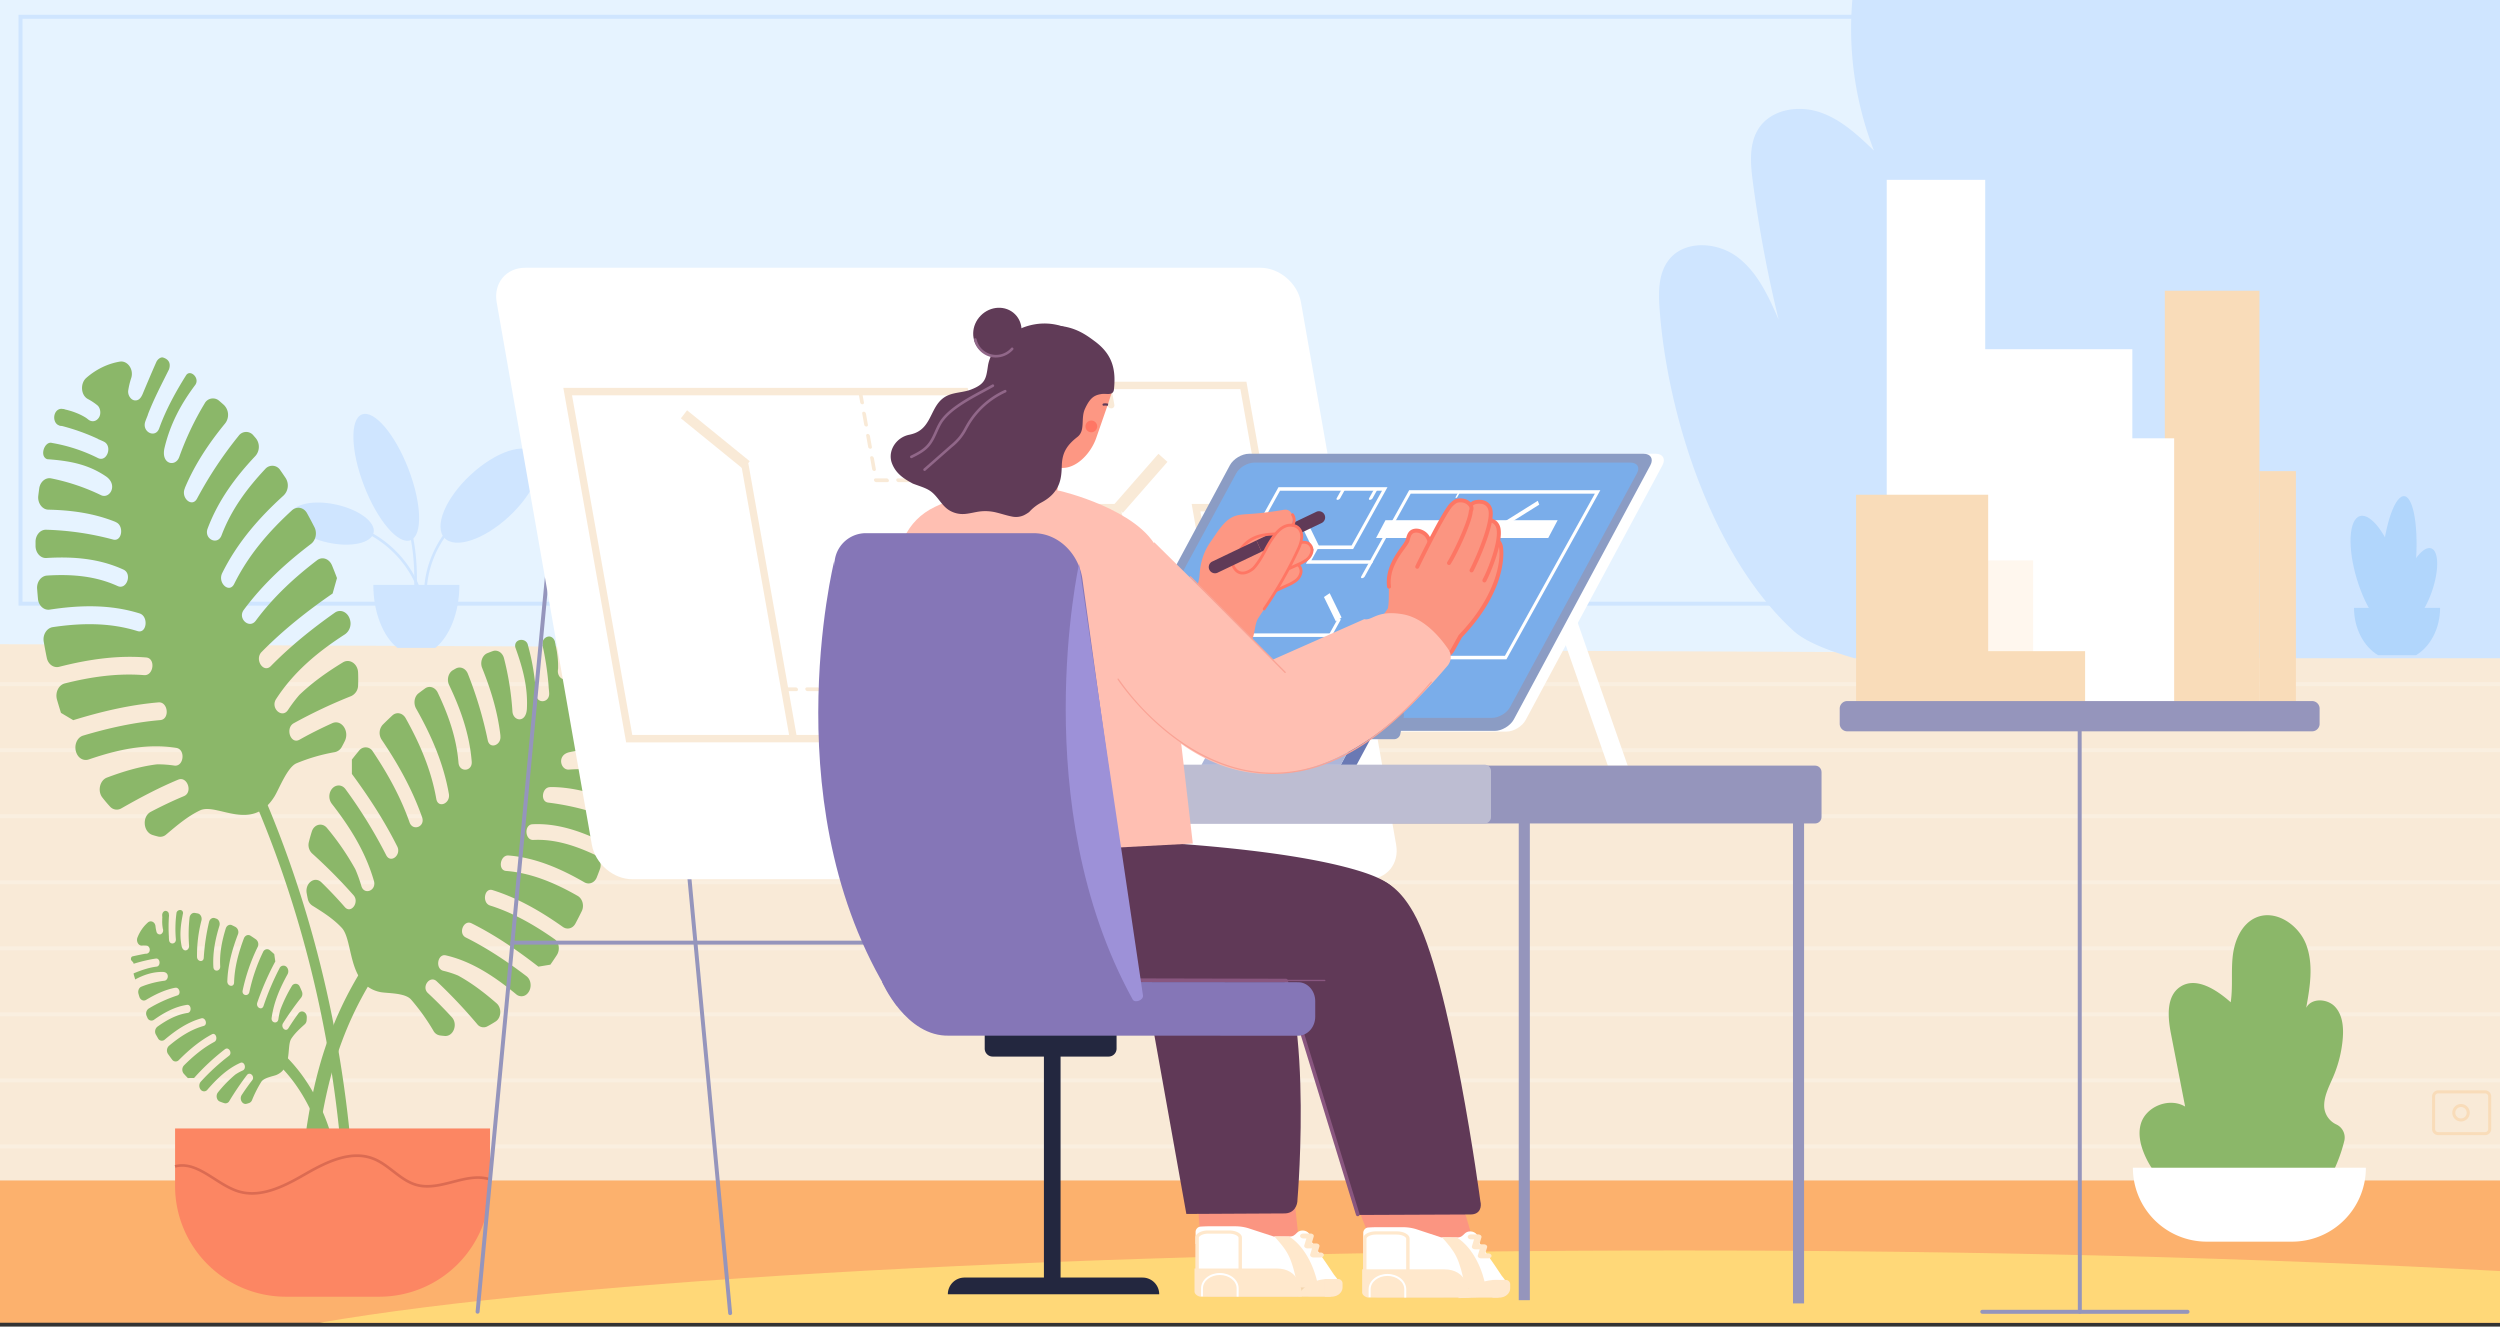 <svg width="620" height="329" fill="none" xmlns="http://www.w3.org/2000/svg"><rect width="100%" height="100%" fill="#333333" stroke="none"/><g clip-path="url(#a)"><path d="M620 0H0v294.815h620V0z" fill="#F9EAD7"/><path d="M0 0v159.76l620 2.644V0H0z" fill="#E6F3FF"/><path d="M615.407 150.201H4.593V3.671h610.814V150.2zm-609.83-.984h608.846V4.658H5.577v144.559z" fill="#CFE5FF"/><path d="M459.381 0a83.33 83.33 0 0 0 5.366 37.358c-4.002-3.848-8.201-7.778-13.476-9.54-5.274-1.762-11.885-.718-15.007 3.874-2.562 3.77-2.169 8.75-1.578 13.27a318.13 318.13 0 0 0 6.419 34.313c-2.512-5.757-5.229-11.777-10.248-15.543-5.019-3.766-13.092-4.242-16.969.695-2.602 3.31-2.625 7.913-2.316 12.112 1.896 26.358 13.013 61.468 33.253 79.937 2.707 2.47 7.982 4.74 15.136 6.771H620V0H459.381z" fill="#CFE5FF"/><g opacity=".47" fill="#fff"><path opacity=".47" d="M620 316.577H0v.984h620v-.984zM620 300.198H0v.984h620v-.984zM620 283.819H0v.984h620v-.984zM620 267.44H0v.984h620v-.984zM620 251.064H0v.984h620v-.984zM620 234.685H0v.984h620v-.984zM620 218.306H0v.984h620v-.984zM620 201.927H0v.984h620v-.984zM620 185.547H0v.984h620v-.984zM620 169.171H0v.985h620v-.985z"/></g><path d="M603.152 279.997v-8.073a1.523 1.523 0 0 1 1.519-1.519h11.639a1.52 1.52 0 0 1 1.515 1.519v8.073a1.52 1.52 0 0 1-1.515 1.519h-11.639a1.52 1.52 0 0 1-1.519-1.519zm13.919-8.073a.762.762 0 0 0-.761-.764h-11.639a.765.765 0 0 0-.765.764v8.073a.769.769 0 0 0 .765.765h11.639a.766.766 0 0 0 .761-.765v-8.073z" fill="#F9DCB9"/><path d="M608.167 275.962a2.17 2.17 0 0 1 1.335-2.003 2.17 2.17 0 0 1 2.954 1.578 2.164 2.164 0 0 1-3.654 1.953 2.164 2.164 0 0 1-.635-1.528zm3.573 0a1.407 1.407 0 0 0-1.684-1.387 1.411 1.411 0 0 0 .273 2.795 1.417 1.417 0 0 0 1.411-1.408z" fill="#F9DCB9"/><path d="M620 292.748H0v35.294h620v-35.294z" fill="#FCB16D"/><path d="M620 328.042v-12.816c-58.634-3.231-128.497-5.108-203.504-5.108-148.052 0-276.087 7.309-337.228 17.924H620z" fill="#FFD878"/><path d="M105.508 148.252a.327.327 0 0 1-.328-.328c-.289-9.484 5.446-19.026 13.942-23.232a.33.33 0 0 1 .436.151.328.328 0 0 1-.147.44c-8.274 4.084-13.857 13.384-13.578 22.635 0 .087-.035.17-.096.232a.331.331 0 0 1-.232.096l.003.006z" fill="#CFE5FF"/><path d="M126.269 128.064c6.224-5.787 9.127-12.783 6.484-15.625-2.643-2.841-9.83-.453-16.054 5.334-6.224 5.788-9.127 12.783-6.484 15.625 2.643 2.842 9.83.454 16.054-5.334zM92.656 132.114c.571-2.601-3.578-5.723-9.267-6.973-5.689-1.249-10.764-.154-11.335 2.447-.572 2.602 3.577 5.723 9.266 6.973s10.764.154 11.336-2.447zM101.817 133.976c3.032-1.172 2.791-9.104-.538-17.718-3.329-8.613-8.485-14.646-11.517-13.474-3.032 1.171-2.79 9.104.538 17.717 3.329 8.614 8.485 14.647 11.517 13.475z" fill="#CFE5FF"/><path d="M102.903 148.751h-.019a.327.327 0 0 1-.305-.348c.439-6.676 0-12.429-1.358-17.59-1.601-6.104-4.537-11.366-8.49-15.217a.329.329 0 0 1 .456-.47c4.038 3.937 7.036 9.3 8.667 15.52 1.374 5.229 1.824 11.052 1.378 17.8a.329.329 0 0 1-.329.305z" fill="#CFE5FF"/><path d="M104.567 148.452a.325.325 0 0 1-.328-.239c-2.431-8.857-10.084-16.074-19.043-18.003a.335.335 0 1 1 .138-.656c9.185 1.968 17.058 9.392 19.538 18.469a.331.331 0 0 1-.115.346.326.326 0 0 1-.115.057.278.278 0 0 1-.075.026z" fill="#CFE5FF"/><path d="M113.929 145.054c0 6.856-2.431 12.793-5.964 15.624h-9.418c-3.533-2.837-5.963-8.768-5.963-15.624h21.345z" fill="#CFE5FF"/><path d="m266.82 186.2-.145-.292c.191-.095 19.109-9.316 33.097-6.797l-.056.328c-13.886-2.506-32.69 6.669-32.896 6.761zM327.16 191.577l-.121-.305c.21-.082 20.817-8.283 23.291-18.814l.328.076c-2.52 10.694-23.272 18.958-23.498 19.043z" fill="#FFEDE5"/><path d="M84.858 288.48c-2.523-32.83-10.497-65.054-23.619-94.207a1.64 1.64 0 0 1 .515-1.994c.6-.384 1.361-.115 1.683.607 13.328 29.579 21.405 62.282 23.947 95.594h-2.526z" fill="#8BB769"/><path d="M68.05 197.56c1.147-1.847 3.194-7.276 5.454-8.253a44.898 44.898 0 0 1 9.514-2.772 2.53 2.53 0 0 0 1.725-1.276c.265-.477.52-.963.764-1.457 1.234-2.506-.84-5.485-3.123-4.445-2.745 1.25-5.461 2.595-8.122 4.097-2.175 1.231-3.585-2.867-1.424-4.087a125.275 125.275 0 0 1 14.247-6.731 2.96 2.96 0 0 0 1.723-2.625 39.87 39.87 0 0 0 0-3.192c-.07-2.204-2.103-3.562-3.763-2.552-3.717 2.264-7.306 4.773-10.57 7.854a3.665 3.665 0 0 0-.328.328 36.127 36.127 0 0 0-2.71 3.608c-1.469 2.264-4.434-.423-2.971-2.68 4.517-6.968 10.599-11.875 17.097-16.074a3.264 3.264 0 0 0 1.266-3.49l-.016-.063c-.476-1.906-2.336-2.828-3.779-1.807-5.577 3.936-10.93 8.227-15.864 13.246-1.834 1.863-4.107-1.64-2.296-3.494 5.452-5.544 11.422-10.231 17.616-14.506l1.082-3.825a105.889 105.889 0 0 0-1.233-3.142c-.676-1.64-2.405-2.277-3.704-1.283-5.577 4.265-10.825 9.077-15.211 15.001-1.585 2.133-4.56-.544-2.972-2.683 4.828-6.505 10.576-11.727 16.68-16.366 1.175-.892 1.575-2.733.85-4.146a114.86 114.86 0 0 0-1.843-3.474c-.827-1.493-2.569-1.778-3.76-.686-5.62 5.154-10.704 10.963-14.302 18.226-1.218 2.46-4.173-.256-2.972-2.68 3.818-7.702 9.254-13.83 15.24-19.263a3.44 3.44 0 0 0 .492-4.32c-.437-.656-.885-1.312-1.345-1.968a2.324 2.324 0 0 0-3.707-.276c-4.441 4.744-8.4 9.992-10.841 16.465-.984 2.598-4.432.905-3.448-1.7 2.68-7.112 7-12.852 11.859-18.006a3.42 3.42 0 0 0 .095-4.379c-.207-.243-.417-.482-.623-.722a2.29 2.29 0 0 0-1.84-.838 2.297 2.297 0 0 0-1.79.94 98.747 98.747 0 0 0-10.319 15.569c-1.24 2.352-4.051-.132-3.06-2.471.008-.049.019-.099.032-.147 2.533-6.033 6.08-11.239 10.009-16.041a3.441 3.441 0 0 0-.344-4.557 51.68 51.68 0 0 0-1.158-1.014 2.324 2.324 0 0 0-3.609.657 73.767 73.767 0 0 0-6.295 13.272c-.919 2.585-4.635 1.847-3.638-2.313 1.437-5.99 4.123-10.914 7.62-15.575 1.191-1.722-1.289-3.963-2.296-2.355-2.51 4.005-5.012 8.529-6.65 13.121-.934 2.625-4.382.929-3.447-1.699.19-.541.41-1.069.62-1.601a.655.655 0 0 1 .03-.154c1.518-3.936 3.405-7.492 5.228-11.17.634-1.939-.613-2.65-1.476-2.916-.597-.18-1.37.44-1.66 1.082-1.138 2.526-3.237 7.545-3.28 7.654-.466 1.207-1.06 2.004-2.106 1.886-.984-.108-1.772-1.355-1.594-2.493.163-1.034.41-2.053.738-3.048.698-2.148-.925-4.402-2.848-4.067a16.07 16.07 0 0 0-4.353 1.407 17.711 17.711 0 0 0-3.936 2.624c-1.562 1.368-1.375 4.32.4 5.249.828.437 1.61.954 2.336 1.545.803.656.984 2.211.354 3.1-.656.958-1.758 1.125-2.625.42l-.328-.259-.095-.072c.089.072-.17-.119-.187-.128l-.308-.187c-.445-.26-.904-.494-1.375-.702a20.154 20.154 0 0 0-1.482-.584l-.38-.125a31.662 31.662 0 0 0-.82-.236c-.44-.125-.887-.21-1.33-.328-.655 1.223-.278 2.706-.836 4.077a52.1 52.1 0 0 1 9.513 3.333c.04.024.078.053.112.086.466.203.935.393 1.394.62 2.227 1.082.79 5.17-1.434 4.084a40.916 40.916 0 0 0-11.406-3.756c-1.823-.558-3.24 3.329-1.187 4.028 5.249.387 9.953 1.148 14.52 4.235 3.132 2.116.983 5.744-1.208 4.678a51.818 51.818 0 0 0-12.348-4.156c-1.374-.283-2.713.836-2.952 2.47-.085.61-.165 1.227-.24 1.85-.21 1.771.965 3.402 2.477 3.438 5.65.124 11.259.859 16.645 3.024.04.022.077.047.112.076 2.096.83 1.578 4.94-.7 4.307a71.726 71.726 0 0 0-16.588-2.428c-1.41-.052-2.605 1.283-2.625 2.953v1.033c0 1.722 1.224 3.117 2.674 3.025 6.512-.397 12.99.069 19.125 2.873 2.247 1.027.81 5.111-1.434 4.084-5.576-2.552-11.527-2.978-17.51-2.604-1.454.092-2.592 1.571-2.464 3.28.065.837.134 1.677.213 2.516.158 1.693 1.493 2.871 2.92 2.651 7.479-1.145 14.981-1.335 22.274.941 2.296.719 1.81 5.111-.515 4.383-6.89-2.149-13.939-2.024-20.995-.984-1.493.22-2.559 1.88-2.257 3.608.232 1.343.484 2.678.758 4.006.328 1.607 1.706 2.581 3.074 2.23 7.089-1.807 14.273-2.899 21.568-2.316 2.398.191 1.88 4.573-.511 4.383-6.643-.531-13.224.436-19.716 2.064-1.528.426-2.381 2.302-1.88 4.034.318 1.094.646 2.181.985 3.261l3.044 1.811c6.948-2.142 13.981-3.802 21.136-4.415 2.388-.207 2.864 4.182.456 4.392-6.489.558-12.853 1.968-19.138 3.845-1.64.485-2.402 2.69-1.604 4.441l.026.056c.57 1.257 1.817 1.814 2.972 1.421 7.118-2.441 14.352-4.039 21.7-2.868 2.381.381 1.876 4.767-.512 4.383a27.148 27.148 0 0 0-4.077-.305c-.14.001-.279.009-.417.026-4.15.542-8.201 1.759-12.17 3.254-1.778.657-2.415 3.33-1.149 4.954.626.805 1.261 1.555 1.906 2.25a2.22 2.22 0 0 0 2.792.437c4.593-2.625 9.274-5.115 14.106-7.122 2.257-.938 3.694 3.142 1.423 4.087-2.785 1.158-5.51 2.47-8.2 3.874-2.241 1.171-1.94 5.013.426 5.764.47.149.94.28 1.407.394a2.244 2.244 0 0 0 1.988-.535c2.654-2.241 5.344-4.537 8.398-5.974 4.163-1.932 12.807 5.61 18.413-3.405z" fill="#8BB769"/><path d="M14.352 105.364c.863.512 1.968.026 2.411-.984.443-1.011.079-2.26-.78-2.772-.86-.512-1.91-.092-2.34.928-.43 1.02-.15 2.32.709 2.828zM78.278 288.48H74.95c2.592-26.04 9.126-40.457 19.312-54.894a1.48 1.48 0 0 1 1.098-.691 1.47 1.47 0 0 1 1.218.445 2.206 2.206 0 0 1 .207 2.745c-9.7 13.749-15.96 27.556-18.508 52.395z" fill="#8BB769"/><path d="M81.213 288.48c-2.128-11.849-7.905-21.978-15.824-27.519a1.639 1.639 0 0 1-.44-2.024 1.136 1.136 0 0 1 .73-.667 1.138 1.138 0 0 1 .977.149c8.653 6.049 14.925 17.146 17.106 30.061h-2.549zM94.296 246.032c1.68.344 6.101.121 7.64 1.847a52.443 52.443 0 0 1 5.577 7.791 2.195 2.195 0 0 0 1.528 1.108c.42.063.843.109 1.27.141 2.152.164 3.32-2.952 1.729-4.668a106.311 106.311 0 0 0-5.922-5.973c-1.673-1.549.499-4.475 2.162-2.936A129.961 129.961 0 0 1 118.361 254a1.97 1.97 0 0 0 2.434.571 26.81 26.81 0 0 0 2.129-1.244c1.443-.931 1.545-3.365.22-4.517-2.969-2.581-6.049-4.947-9.382-6.784a3.678 3.678 0 0 0-.328-.16 24.352 24.352 0 0 0-3.477-1.106c-2.087-.482-1.464-4.31.613-3.831 6.413 1.479 12.072 5.229 17.432 9.641a1.995 1.995 0 0 0 1.45.497 1.984 1.984 0 0 0 1.371-.684l.033-.04c1.083-1.197.965-3.296-.282-4.244-4.803-3.655-9.776-6.968-15.057-9.606-1.968-.984-.518-4.484 1.427-3.513 5.832 2.91 11.301 6.643 16.579 10.747l2.972-.492a81.613 81.613 0 0 0 1.608-2.388c.83-1.28.567-3.143-.604-3.963-5.032-3.527-10.297-6.535-15.966-8.313-2.044-.656-1.433-4.471.614-3.828 6.232 1.952 11.967 5.249 17.455 9.143 1.056.747 2.44.396 3.096-.837a102.032 102.032 0 0 0 1.585-3.09c.656-1.358.174-3.097-1.02-3.779-5.639-3.222-11.508-5.685-17.757-6.187-2.116-.171-1.47-3.999.613-3.832 6.63.535 12.846 3.202 18.817 6.656 1.138.656 2.532.125 3.07-1.236.266-.676.522-1.352.774-2.031.519-1.391-.078-3.005-1.272-3.569-4.905-2.296-9.97-3.937-15.235-3.674-2.119.105-2.345-3.782-.226-3.891 5.787-.292 11.308 1.486 16.648 3.996 1.191.558 2.552-.194 2.952-1.64l.237-.866c.377-1.404-.305-2.92-1.493-3.35a64.014 64.014 0 0 0-14.434-3.513c-2.053-.233-1.506-3.838.44-3.828a.424.424 0 0 1 .111-.03c5.013 0 9.871 1.253 14.615 3.038 1.295.485 2.647-.532 2.896-2.113.079-.495.151-.984.22-1.479.203-1.467-.607-2.887-1.844-3.117a43.639 43.639 0 0 0-11.311-.656c-2.083.158-3.054-3.608.109-4.307 4.553-1.017 9.218-.469 13.695.965.04-1.05.348-2.018.329-3.035-3.655-.771-7.641-1.335-11.354-1.05-2.116.161-2.342-3.726-.223-3.887.436-.036.873-.039 1.312-.052a.459.459 0 0 1 .115-.033c3.218-.128 6.325.233 9.49.492-.102-.961 1.129-1.614.965-2.526-.112-.63-.437-1.109-.985-1.125-2.125-.069-6.288-.089-6.383-.056-.886.299-1.752-.203-2.087-1.227-.308-.951.207-2.188 1.037-2.47a10.988 10.988 0 0 1 2.316-.508c1.706-.194 2.565-2.595 1.588-4.265a18.503 18.503 0 0 0-2.651-3.51 16.347 16.347 0 0 0-3.297-2.624c-1.528-.919-3.418.416-3.346 2.444.035.93-.002 1.863-.111 2.788-.122 1.014-1.086 1.784-1.923 1.551-.902-.252-1.44-1.2-1.312-2.296.017-.134.03-.272.043-.407v-.705c0-.518-.03-1.04-.076-1.558a25.371 25.371 0 0 0-.193-1.614c0-.098-.062-.381-.072-.446a72.816 72.816 0 0 0-.164-.86c-.092-.459-.21-.912-.328-1.368-1.073-.128-1.913.804-3.041.824a71.969 71.969 0 0 1 1.522 10.202.665.665 0 0 1 0 .141c.046.512.105 1.027.134 1.545.155 2.503-3.129 2.772-3.28.266a56.139 56.139 0 0 0-1.985-12.138c-.347-1.925-3.49-1.722-3.146.473 1.808 5.058 3.15 9.746 2.89 15.224-.177 3.759-3.437 3.179-3.588.715a71.418 71.418 0 0 0-2.09-13.167c-.354-1.395-1.624-2.205-2.801-1.775-.44.161-.883.328-1.313.502-1.263.498-1.886 2.24-1.312 3.667 2.136 5.321 3.855 10.852 4.53 16.73a.509.509 0 0 1 0 .135c.273 2.296-2.667 3.418-3.142 1.04a98.615 98.615 0 0 0-4.921-16.445c-.518-1.338-1.88-1.932-3.001-1.312l-.693.397c-1.151.656-1.594 2.365-.964 3.687 2.828 5.924 5.065 12.161 5.609 18.99.201 2.503-3.08 2.766-3.28.269-.499-6.232-2.552-11.937-5.153-17.386-.634-1.312-2.064-1.804-3.16-1.007-.531.39-1.062.784-1.591 1.188-1.066.813-1.312 2.525-.616 3.772 3.703 6.535 6.784 13.466 8.135 21.172.423 2.424-2.69 3.7-3.119 1.243-1.273-7.266-4.137-13.814-7.598-20.01-.735-1.313-2.257-1.641-3.3-.683-.8.744-1.59 1.504-2.368 2.28a3.057 3.057 0 0 0-.276 3.75c3.989 5.904 7.545 12.19 10.025 19.233.817 2.316-2.296 3.556-3.12 1.246-2.257-6.413-5.491-12.177-9.126-17.602a2.042 2.042 0 0 0-1.653-.989 2.045 2.045 0 0 0-1.742.821 71.16 71.16 0 0 0-1.778 2.211v3.553c4.153 5.636 8.02 11.547 11.252 17.993 1.076 2.149-1.66 4.32-2.746 2.152a119.037 119.037 0 0 0-10.087-16.359c-.962-1.332-2.736-1.185-3.59.249l-.025.046a3.04 3.04 0 0 0 .226 3.333c4.422 5.688 8.332 11.809 10.442 19.141.685 2.375-2.434 3.608-3.12 1.243a36.225 36.225 0 0 0-1.4-3.936 3.903 3.903 0 0 0-.181-.377 64.896 64.896 0 0 0-6.952-10.084c-1.144-1.398-3.165-.948-3.749.872a39.004 39.004 0 0 0-.748 2.667 2.905 2.905 0 0 0 .81 2.779 128.624 128.624 0 0 1 10.288 10.379c1.515 1.739-.64 4.688-2.162 2.936a106.249 106.249 0 0 0-5.803-6.135c-1.66-1.64-4.097.165-3.668 2.667.086.493.184.985.292 1.47a2.6 2.6 0 0 0 1.135 1.64c2.546 1.588 5.118 3.186 7.276 5.492 2.946 3.198 1.332 14.25 9.54 15.933z" fill="#8BB769"/><path d="M134.54 159.629c0 1.003.761 1.86 1.611 1.86.849 0 1.535-.817 1.535-1.821s-.686-1.817-1.535-1.817a1.712 1.712 0 0 0-1.611 1.778zM68.56 266.58c-.832.345-3.096.676-3.755 1.71a28.78 28.78 0 0 0-2.297 4.527 1.247 1.247 0 0 1-.698.718c-.21.072-.423.141-.637.2-1.082.299-1.902-1.165-1.213-2.201a59.905 59.905 0 0 1 2.585-3.638c.738-.955-.578-2.228-1.313-1.276a73.444 73.444 0 0 0-4.366 6.439 1.058 1.058 0 0 1-1.197.535 13.243 13.243 0 0 1-1.171-.417c-.804-.328-1.03-1.558-.437-2.276a30.728 30.728 0 0 1 4.288-4.399c.053-.041.107-.08.164-.115a13.07 13.07 0 0 1 1.69-.915c1.026-.453.436-2.339-.588-1.887-3.159 1.398-5.77 3.878-8.181 6.663a1.027 1.027 0 0 1-1.447.187h-.023a1.558 1.558 0 0 1-.16-2.188 53.32 53.32 0 0 1 6.974-6.403c.928-.696-.06-2.336-.984-1.641a56.058 56.058 0 0 0-7.667 7.142l-1.545.01a36.202 36.202 0 0 1-.984-1.053 1.563 1.563 0 0 1 .023-2.077c2.296-2.296 4.77-4.363 7.529-5.836.984-.531.406-2.421-.588-1.889-3.03 1.62-5.714 3.884-8.227 6.41a1.057 1.057 0 0 1-1.64-.115 55.405 55.405 0 0 1-1.027-1.411 1.567 1.567 0 0 1 .246-2.027c2.624-2.208 5.449-4.051 8.595-4.921 1.063-.298.462-2.181-.587-1.886-3.34.935-6.292 2.92-9.09 5.291a1.066 1.066 0 0 1-.9.235 1.049 1.049 0 0 1-.74-.563 84.37 84.37 0 0 1-.542-.954 1.55 1.55 0 0 1 .394-1.946c2.329-1.669 4.79-3.008 7.489-3.405 1.086-.157.922-2.158-.164-2.001-2.953.437-5.65 1.896-8.201 3.71a1.071 1.071 0 0 1-1.617-.534c-.063-.141-.122-.279-.184-.417a1.502 1.502 0 0 1 .521-1.853 34.603 34.603 0 0 1 7.09-3.241c1.026-.328.488-2.106-.503-1.906a.26.26 0 0 0-.055 0c-2.552.502-4.92 1.64-7.217 3.018-.627.377-1.388 0-1.64-.784a30.69 30.69 0 0 1-.217-.732c-.21-.725.102-1.529.715-1.771a22.986 22.986 0 0 1 5.708-1.473c1.07-.131 1.312-2.142-.364-2.182-2.388-.059-4.724.689-6.889 1.87-.095-.531-.328-.984-.387-1.512 1.804-.758 3.792-1.447 5.701-1.676 1.09-.132.925-2.133-.164-2.001-.226.026-.449.068-.672.105a.29.29 0 0 0-.06 0 41.29 41.29 0 0 0-4.802 1.19c0-.498-.689-.705-.656-1.187 0-.328.145-.607.42-.656 1.076-.25 3.192-.676 3.245-.656a.892.892 0 0 0 .89-.489.89.89 0 0 0 .094-.345c.091-.515-.26-1.092-.702-1.154a5.827 5.827 0 0 0-1.218-.027c-.879.076-1.489-1.059-1.111-2.007.287-.723.654-1.412 1.095-2.054a9.314 9.314 0 0 1 1.49-1.669c.711-.624 1.77-.132 1.88.905.047.476.132.948.255 1.411a.826.826 0 0 0 .744.642.812.812 0 0 0 .345-.049 1.087 1.087 0 0 0 .505-1.292c-.02-.066-.036-.135-.052-.204a.58.58 0 0 1 0-.059c0 .059-.02-.101-.02-.111 0-.062-.02-.122-.026-.184a8.168 8.168 0 0 1-.076-.8 7.198 7.198 0 0 1 0-.84v-.236c0-.151 0-.302.023-.453 0-.243.04-.485.063-.728.534-.174 1.03.216 1.607.111a37.777 37.777 0 0 0-.046 5.347v.069c0 .266.02.535.043.801.102 1.289 1.791 1.095 1.69-.194a29.568 29.568 0 0 1 .14-6.374c.04-1.013 1.64-1.227 1.64-.075-.557 2.755-.905 5.278-.38 8.04.36 1.893 1.968 1.273 1.876 0a37.39 37.39 0 0 1 .118-6.908c.082-.748.657-1.286 1.313-1.188.236.036.472.079.712.125.679.124 1.121.948.931 1.732a34.407 34.407 0 0 0-1.105 8.972.235.235 0 0 0 0 .069c.023 1.187 1.6 1.469 1.673.213a52.656 52.656 0 0 1 1.312-8.857c.167-.735.817-1.171 1.433-.961l.38.131c.634.22.985 1.043.755 1.778-1.013 3.3-1.705 6.698-1.492 10.231.079 1.293 1.768 1.096 1.69-.196-.194-3.212.442-6.332 1.377-9.363.226-.738.919-1.125 1.535-.83.299.145.597.292.892.443a1.503 1.503 0 0 1 .584 1.857c-1.413 3.7-2.483 7.545-2.624 11.596-.043 1.276 1.64 1.611 1.676.328.125-3.825 1.113-7.446 2.431-10.94.279-.741 1.03-1.069 1.64-.679.46.299.919.607 1.368.922a1.539 1.539 0 0 1 .41 1.879 46.35 46.35 0 0 0-3.723 10.8c-.25 1.259 1.43 1.574 1.676.328a43.104 43.104 0 0 1 3.386-9.878 1.073 1.073 0 0 1 1.716-.426c.357.308.715.623 1.062.945l.26 1.81a68.456 68.456 0 0 0-4.472 10.222c-.393 1.201 1.155 2.031 1.552.82a65.757 65.757 0 0 1 3.96-9.342 1.074 1.074 0 0 1 1.843-.233l.016.019a1.575 1.575 0 0 1 .125 1.719c-1.843 3.34-3.392 6.853-3.936 10.793-.178 1.276 1.495 1.601 1.676.328.104-.72.248-1.434.43-2.139.02-.072.039-.141.065-.21a36.11 36.11 0 0 1 2.815-5.832 1.087 1.087 0 0 1 1.005-.6 1.083 1.083 0 0 1 .963.665c.21.43.4.856.57 1.283a1.547 1.547 0 0 1-.212 1.496 71.949 71.949 0 0 0-4.475 6.318c-.656 1.036.656 2.319 1.312 1.276a60.12 60.12 0 0 1 2.513-3.707c.728-.984 2.096-.328 2.057.984 0 .263-.023.522-.043.778a1.43 1.43 0 0 1-.459.951c-1.181 1.063-2.378 2.136-3.31 3.526-1.28 1.883.335 7.345-3.71 9.031z" fill="#8BB769"/><path d="M41.875 226.654a.984.984 0 0 1-.69 1.109.815.815 0 0 1-.912-.771.933.933 0 0 1 .657-1.082.834.834 0 0 1 .632.169.834.834 0 0 1 .313.575zM153.025 178.098c0 1.007.765 1.86 1.614 1.86.85 0 1.535-.814 1.535-1.818s-.689-1.82-1.535-1.82a1.717 1.717 0 0 0-1.614 1.778zM153.829 185.967c0 .843.587 1.562 1.243 1.562.656 0 1.188-.683 1.188-1.529 0-.846-.532-1.525-1.188-1.525-.656 0-1.243.649-1.243 1.492z" fill="#8BB769"/><path d="M43.42 279.853h78.11v14.26a27.47 27.47 0 0 1-27.47 27.47H70.887a27.469 27.469 0 0 1-27.47-27.47v-14.26h.003z" fill="#FC8663"/><path d="M62.522 296.291a11.813 11.813 0 0 1-3.28-.449c-2.202-.633-4.265-1.942-6.234-3.209-3.175-2.024-6.173-3.936-9.513-3.047l-.167-.636c3.625-.965 6.889 1.118 10.038 3.132 1.945 1.24 3.953 2.523 6.062 3.13 5.728 1.64 11.865-1.883 16.35-4.462 5.576-3.195 11.481-5.855 16.963-3.693 1.847.725 3.444 1.968 4.99 3.155 1.84 1.421 3.575 2.763 5.701 3.337 2.821.767 5.836 0 8.749-.752 3.113-.797 6.331-1.623 9.405-.629l-.204.626c-2.89-.938-5.878-.17-9.041.656-2.995.768-6.091 1.562-9.083.748-2.247-.61-4.117-2.053-5.928-3.451-1.509-1.168-3.07-2.372-4.829-3.064-5.248-2.06-10.976.538-16.402 3.655-3.743 2.142-8.637 4.953-13.577 4.953z" fill="#DB6B52"/><path d="M118.446 325.792h-.049a.493.493 0 0 1-.443-.538l19.591-207.651a.495.495 0 0 1 .984.092l-19.594 207.651a.497.497 0 0 1-.489.446zM339.668 295.166a.49.49 0 0 1-.485-.42l-12.404-86.334a.507.507 0 0 1 .095-.369.493.493 0 0 1 .521-.183.489.489 0 0 1 .304.228.514.514 0 0 1 .065.183l12.4 86.334a.494.494 0 0 1-.417.558l-.079.003zM181.079 326.149a.49.49 0 0 1-.488-.446l-10.763-114.837a.498.498 0 0 1 .111-.362.5.5 0 0 1 .527-.157.515.515 0 0 1 .291.242c.03.057.049.12.055.185l10.75 114.838a.487.487 0 0 1-.443.534l-.04.003z" fill="#9595BC"/><path d="M146.776 209.481 123.177 74.984c-.83-4.737 2.329-8.578 7.056-8.578h182.342c4.73 0 9.238 3.84 10.068 8.578l23.599 134.497c.833 4.737-2.326 8.578-7.056 8.578H156.844c-4.728 0-9.225-3.847-10.068-8.578z" fill="#fff"/><path d="M314.816 126.834h-17.121l1.03 5.82h27.228l7.056 39.814h-79.511l2.063 11.639H155.279l-15.572-87.915h100.279l6.459 36.445h30.879l-1.03-5.819h-18.65l-5.698-32.148h57.171l5.699 32.164zm-55.663-1.85h18.65l1.689 9.513h-34.556l-6.449-36.449h-96.622l14.939 84.222h96.595l-2.06-11.639h79.492l-6.397-36.134h-27.228l-1.673-9.513h17.124L307.612 96.5h-53.507l5.048 28.484z" fill="#F9EAD7"/><path d="M184.563 114.28a.74.74 0 0 0-.604.273.748.748 0 0 0-.15.646l12.006 67.76a1.148 1.148 0 0 0 1.079.918.742.742 0 0 0 .755-.918l-12.007-67.76a1.135 1.135 0 0 0-1.079-.919zM250.913 162.975a.742.742 0 0 0-.755.918l1.313 7.352c.05.252.184.48.379.647.196.166.443.262.7.271a.742.742 0 0 0 .754-.918l-1.312-7.352a1.143 1.143 0 0 0-1.079-.918zM245.559 132.769a.739.739 0 0 0-.602.274.744.744 0 0 0-.152.644l1.312 7.352a1.146 1.146 0 0 0 1.083.918.742.742 0 0 0 .604-.273.74.74 0 0 0 .15-.645l-1.312-7.352a1.145 1.145 0 0 0-1.083-.918zM274.539 95.31a.743.743 0 0 0-.752.918l.732 4.13a1.143 1.143 0 0 0 1.079.918.734.734 0 0 0 .333-.067.74.74 0 0 0 .421-.511.765.765 0 0 0 .001-.34l-.732-4.13a1.144 1.144 0 0 0-1.082-.919zM257.572 95.31a.746.746 0 0 0-.754.918l.731 4.13a1.144 1.144 0 0 0 1.08.919.753.753 0 0 0 .604-.273.75.75 0 0 0 .15-.646l-.731-4.13a1.146 1.146 0 0 0-1.08-.918z" fill="#F9EAD7"/><path d="m170.395 101.749-1.535 1.998 15.536 12.633 1.538-1.998-15.539-12.633zM261.164 149.755l-11.061 12.633 2.247 2.001 11.061-12.633-2.247-2.001zM287.286 112.545l-11.061 12.633 2.244 1.997 11.061-12.633-2.244-1.997zM308.333 169.408a.372.372 0 0 0-.377.459l.243 1.378a.574.574 0 0 0 .541.459.367.367 0 0 0 .302-.136.374.374 0 0 0 .075-.323l-.242-1.378a.58.58 0 0 0-.542-.459zM304.062 142.718l.483 2.716a.375.375 0 0 1-.378.459.575.575 0 0 1-.541-.459l-.479-2.716a.375.375 0 0 1 .377-.459.573.573 0 0 1 .538.459zm.965 5.429.479 2.716a.38.38 0 0 1-.075.323.38.38 0 0 1-.302.137.566.566 0 0 1-.349-.137.562.562 0 0 1-.189-.323l-.496-2.716a.375.375 0 0 1 .377-.459.573.573 0 0 1 .555.459zm.961 5.429.479 2.716a.38.38 0 0 1-.075.323.38.38 0 0 1-.302.137.568.568 0 0 1-.538-.46l-.473-2.716a.375.375 0 0 1 .378-.459.574.574 0 0 1 .531.459zm.961 5.433.482 2.713a.371.371 0 0 1-.076.321.392.392 0 0 1-.135.104.395.395 0 0 1-.166.034.583.583 0 0 1-.541-.459l-.482-2.713a.375.375 0 0 1 .211-.425.381.381 0 0 1 .166-.035.583.583 0 0 1 .541.46zm.961 5.425.483 2.717a.375.375 0 0 1-.378.459.576.576 0 0 1-.541-.459l-.479-2.717a.375.375 0 0 1 .377-.459.573.573 0 0 1 .538.459zM302.799 138.168a.372.372 0 0 0-.377.459l.243 1.378a.577.577 0 0 0 .541.459.39.39 0 0 0 .301-.137.374.374 0 0 0 .077-.322l-.247-1.378a.568.568 0 0 0-.538-.459zM213.765 97.051l.489 2.756a.377.377 0 0 1-.21.426.37.37 0 0 1-.167.033.575.575 0 0 1-.541-.46l-.486-2.755a.376.376 0 0 1 .21-.426.376.376 0 0 1 .167-.033.569.569 0 0 1 .538.46zm.985 5.515.488 2.755a.362.362 0 0 1-.075.323.363.363 0 0 1-.302.136.575.575 0 0 1-.541-.459l-.489-2.755a.38.38 0 0 1 .21-.429.387.387 0 0 1 .167-.034.577.577 0 0 1 .535.463h.007zm.984 5.511.489 2.755a.375.375 0 0 1-.077.322.378.378 0 0 1-.301.138.583.583 0 0 1-.541-.46l-.489-2.755a.375.375 0 0 1 .377-.459.574.574 0 0 1 .529.459h.013zm.984 5.514.489 2.756a.375.375 0 0 1-.378.459.57.57 0 0 1-.538-.459l-.488-2.756a.362.362 0 0 1 .075-.323.367.367 0 0 1 .302-.136.565.565 0 0 1 .515.459h.023zm25.745 5.511a.375.375 0 0 1-.077.322.385.385 0 0 1-.301.138h-2.752a.583.583 0 0 1-.541-.46.375.375 0 0 1 .377-.459h2.752a.579.579 0 0 1 .519.459h.023zm-5.505 0a.38.38 0 0 1-.075.323.372.372 0 0 1-.302.137h-2.752a.583.583 0 0 1-.542-.46.374.374 0 0 1 .378-.459h2.752a.579.579 0 0 1 .518.459h.023zm-5.504 0a.38.38 0 0 1-.076.323.38.38 0 0 1-.302.137h-2.759a.58.58 0 0 1-.538-.46.375.375 0 0 1 .378-.459h2.752a.578.578 0 0 1 .339.141.578.578 0 0 1 .183.318h.023zm-5.502 0a.375.375 0 0 1-.211.425.381.381 0 0 1-.166.035h-2.752a.583.583 0 0 1-.542-.46.374.374 0 0 1 .378-.459h2.752a.58.58 0 0 1 .518.459h.023zm-5.504 0a.38.38 0 0 1-.075.323.375.375 0 0 1-.303.137h-2.775a.565.565 0 0 1-.348-.137.568.568 0 0 1-.19-.323.375.375 0 0 1 .377-.459h2.749a.574.574 0 0 1 .542.459h.023zM252.616 170.936a.38.38 0 0 1-.076.323.38.38 0 0 1-.302.137h-2.444a.578.578 0 0 1-.541-.46.376.376 0 0 1 .211-.425.38.38 0 0 1 .166-.034h2.448a.57.57 0 0 1 .538.459zm-5.197 0a.38.38 0 0 1 .001.171.376.376 0 0 1-.378.289h-2.752a.568.568 0 0 1-.538-.46.375.375 0 0 1 .377-.459h2.752a.573.573 0 0 1 .538.459zm-5.501 0a.38.38 0 0 1-.075.323.38.38 0 0 1-.302.137h-2.752a.58.58 0 0 1-.351-.136.581.581 0 0 1-.191-.324.375.375 0 0 1 .378-.459h2.752a.574.574 0 0 1 .541.459zm-5.504 0a.38.38 0 0 1-.076.323.38.38 0 0 1-.302.137h-2.752a.576.576 0 0 1-.541-.46.371.371 0 0 1 .076-.321.38.38 0 0 1 .301-.138h2.742a.58.58 0 0 1 .552.459zm-5.505 0a.38.38 0 0 1-.075.323.38.38 0 0 1-.302.137h-2.753a.565.565 0 0 1-.348-.137.568.568 0 0 1-.19-.323.375.375 0 0 1 .378-.459h2.752a.575.575 0 0 1 .538.459zm-5.501 0a.38.38 0 0 1-.075.323.375.375 0 0 1-.303.137h-2.752a.578.578 0 0 1-.541-.46.371.371 0 0 1 .077-.321.368.368 0 0 1 .3-.138h2.752a.574.574 0 0 1 .542.459zm-5.505 0a.38.38 0 0 1-.075.323.372.372 0 0 1-.302.137h-2.752a.568.568 0 0 1-.538-.46.362.362 0 0 1 .075-.323.372.372 0 0 1 .302-.136h2.749a.576.576 0 0 1 .541.459zm-5.504 0a.38.38 0 0 1-.074.325.364.364 0 0 1-.136.103.387.387 0 0 1-.168.032h-2.762a.578.578 0 0 1-.541-.46.375.375 0 0 1 .377-.459h2.752a.573.573 0 0 1 .552.459zm-5.502 0a.364.364 0 0 1-.075.323.372.372 0 0 1-.302.137h-2.752a.576.576 0 0 1-.541-.46.374.374 0 0 1 .377-.459h2.752a.573.573 0 0 1 .541.459zm-5.504 0a.38.38 0 0 1-.075.323.38.38 0 0 1-.302.137h-2.753a.57.57 0 0 1-.538-.46.375.375 0 0 1 .378-.459h2.752a.572.572 0 0 1 .531.459h.007zm-5.501 0a.38.38 0 0 1-.076.323.38.38 0 0 1-.302.137h-2.752a.576.576 0 0 1-.541-.46.371.371 0 0 1 .076-.321.38.38 0 0 1 .301-.138h2.752a.58.58 0 0 1 .542.459z" fill="#F9EAD7"/><path d="M329.794 234.268h-202.73a.492.492 0 1 1 0-.984h202.73a.492.492 0 1 1 0 .984z" fill="#9595BC"/><path d="M467.907 146.91h24.426V44.6h-24.426v102.31z" fill="#fff"/><path d="M560.346 72.1h-23.475V175.29h23.475V72.1z" fill="#F9DCB9"/><path d="M569.383 116.842h-9.06v58.241h9.06v-58.241z" fill="#F9DCB9"/><path d="M528.817 86.606h-51.63v88.966h51.63V86.606z" fill="#fff"/><path d="M504.211 138.982h-41.432v37.239h41.432v-37.239z" fill="#FFF7EE"/><path d="M533.725 149.328a.083.083 0 0 1-.026.036.08.08 0 0 1-.04.017c.023-.05.04-.053.066-.053z" fill="#fff"/><path d="M517.103 161.489h-36.629v13.266h36.629v-13.266z" fill="#F9DCB9"/><path d="M493.067 122.694h-32.758v53.13h32.758v-53.13z" fill="#F9DCB9"/><path d="M539.19 108.7h-19.256v66.744h19.256V108.7z" fill="#fff"/><path d="M573.461 173.863H458.052a1.872 1.872 0 0 0-1.804 1.925v3.655a1.873 1.873 0 0 0 1.804 1.925h115.409a1.87 1.87 0 0 0 1.804-1.925v-3.642a1.875 1.875 0 0 0-1.804-1.938z" fill="#9595BC"/><path d="M515.797 325.815a.495.495 0 0 1-.492-.492l-.039-147.695a.495.495 0 0 1 .492-.492.494.494 0 0 1 .492.492l.043 147.695a.49.49 0 0 1-.496.492z" fill="#9595BC"/><path d="M542.556 325.815h-50.998a.497.497 0 0 1-.313-.822.5.5 0 0 1 .313-.162h50.998a.495.495 0 0 1 0 .984z" fill="#9595BC"/><path d="M403.672 189.904h-4.917l-18.705-53.52h4.917l18.705 53.52z" fill="#fff"/><path d="M270.838 99.351a2.929 2.929 0 0 1-.203 1.03 7.722 7.722 0 0 0-.187-1.404c.138.116.268.241.39.374z" fill="#000543"/><path d="M271.078 96.412c-.627-.633-3.281-2.933-6.495-3.658a14.366 14.366 0 0 0-6.683.302 1.97 1.97 0 0 0-.751.613c-1.929 1.562-3.995 9.366-4.136 11.482l-2.989-.889-4.504 21.651 16.15 1.725 1.046-11.652c3.969.61 7.873-3.484 9.218-7.574l2.952-8.5.85-2.644c.016-.443-4.602-.41-4.658-.856z" fill="#FD9783"/><path d="m251.133 108.48 5.216 1.706a4.82 4.82 0 0 0 5.993-2.762l.033-.092c.541-1.597-.109-3.713 1.312-4.756 1.063-.781 2.181.744 3.067-.296.984-1.135 2.683-5.12 6.006-4.92a1.31 1.31 0 0 0 1.408-1.335c0-.657-.136-1.306-.4-1.906-.693-1.352-4.76-2.726-6.233-3.409-4.403-2.014-9.615-2.326-13.939-.833-1.568.541-2.053 0-3.024 1.21-.971 1.211-1.476 4.265-1.545 5.67-.161 3.21.397 7.757.518 9.637v.026a2.322 2.322 0 0 0 1.588 2.06z" fill="#603B57"/><path d="M267.509 105.63c-.466 2.877-2.165 4.618-3.799 3.89-1.634-.728-2.582-3.651-2.119-6.528.462-2.877 2.155-4.635 3.795-3.907 1.64.729 2.585 3.651 2.123 6.545z" fill="#FD9783"/><path d="M264.56 104.938a.33.33 0 0 1-.256-.32.33.33 0 0 1 .256-.32.458.458 0 0 0 .275-.581.336.336 0 0 1 .169-.441.334.334 0 0 1 .441.169 1.125 1.125 0 0 1-.02.904 1.126 1.126 0 0 1-.685.592.324.324 0 0 1-.18-.003zM263.858 109.061a1.899 1.899 0 0 1-.88-.213c-.787-.41-1.345-1.401-1.574-2.792a.164.164 0 0 1 .257-.158c.035.025.06.063.068.106.21 1.286.708 2.191 1.4 2.552.506.262 1.109.229 1.798-.099a.162.162 0 0 1 .224.201.164.164 0 0 1-.083.095 2.803 2.803 0 0 1-1.21.308z" fill="#FF7664"/><path d="M273.63 100.076a.28.28 0 0 0-.21.26.285.285 0 0 0 .19.275.35.35 0 0 0 .151 0c.31-.056.629-.034.929.062l.17-.532a2.474 2.474 0 0 0-1.23-.065z" fill="#603B57"/><path d="M262.762 116.186h-.026a1.02 1.02 0 0 1-.428-.202 1.018 1.018 0 0 1-.288-.375 2.08 2.08 0 0 1-.183-.837.15.15 0 0 1 .008-.063.165.165 0 0 1 .146-.111.17.17 0 0 1 .118.042.173.173 0 0 1 .056.112c.002.245.052.487.147.712a.7.7 0 0 0 .476.397.169.169 0 0 1 .135.191.16.16 0 0 1-.161.134z" fill="#FF7664"/><path d="M276.261 96.56c.502-4.77-.259-8.582-4.727-11.899-2.539-1.886-6.387-4.806-13.365-3.635-5.199.876-7.072.985-9.769 5.627-3.313 8.394-1.374 12.413.168 18.37.59 2.28 1.489 4.638 3.519 5.701.544.28 1.103.527 1.677.738 2.828 1.053 7.259-.538 8.201-3.405.033-.101-1.273-.216-1.24-.308-.223-.469-1.509-.486-1.64-.984-.46-1.542 1.453 0 1.397-1.601-.039-1.234-.656-2.392-.718-3.625-.125-2.47 2.145-4.593 4.592-4.97a13.276 13.276 0 0 1 3.382.072c5.393.568 8.29 2.142 8.523-.082z" fill="#603B57"/><path d="M272.029 106.207a1.456 1.456 0 0 1-1.272.994 1.456 1.456 0 0 1-1.405-.794 1.457 1.457 0 0 1 .906-2.055 1.45 1.45 0 0 1 1.84 1.291c.015.191-.009.383-.069.564z" fill="#FF7664"/><path d="M275.661 181.437h97.947c1.774 0 3.9-1.279 4.75-2.861l33.932-63.187c.847-1.581.095-2.861-1.679-2.861h-97.95c-1.775 0-3.901 1.28-4.747 2.861l-33.933 63.187c-.846 1.582-.095 2.861 1.68 2.861z" fill="#fff"/><path d="m352.626 159.563-16.189 30.134H332.5l14.329-26.66c1.034-1.913 3.628-3.474 5.797-3.474z" fill="#6A79B4"/><path d="m332.514 189.697 16.54-30.787h-34.553l-16.54 30.787h34.553z" fill="#ADB6D9"/><path d="M272.83 181.263h97.858c1.775 0 3.897-1.276 4.743-2.851l33.861-63.03c.846-1.571.095-2.85-1.68-2.85h-97.858c-1.775 0-3.897 1.279-4.743 2.85l-33.861 63.03c-.843 1.575-.092 2.851 1.68 2.851z" fill="#8B9CC4"/><path d="M276.717 178.035h93.266c1.689 0 3.697-1.178 4.484-2.624l31.515-58.064c.787-1.45.056-2.624-1.64-2.624h-93.256c-1.693 0-3.7 1.178-4.488 2.624l-31.515 58.064c-.787 1.446-.056 2.624 1.634 2.624z" fill="#7AADEA"/><path d="M317.066 120.821h27.031l-8.529 15.349h-8.805l-1.542 2.779h14.601l9.651-17.386h47.412l-23.291 41.956h-47.402l3.084-5.553h-37.584l10.546-19.007h12.866l1.542-2.779h-8.096l8.516-15.359zm25.679.876h-25.298l-7.545 13.598h8.092l-2.512 4.533h-12.863l-9.572 17.249h37.584l-3.084 5.557h45.677l22.306-40.205h-45.676l-9.651 17.386h-16.337l2.516-4.534h8.818l7.545-13.584z" fill="#fff"/><path d="M372.407 130.177c.239 0 .328.197.19.44l-17.95 32.345a.883.883 0 0 1-.676.439c-.24 0-.328-.197-.19-.439l17.947-32.345a.883.883 0 0 1 .679-.44zM332.218 153.422c.24 0 .328.197.191.44l-1.949 3.51a.877.877 0 0 1-.676.436c-.239 0-.328-.197-.19-.436l1.945-3.51a.88.88 0 0 1 .679-.44zM340.219 139.005c.24 0 .328.196.191.439l-1.949 3.507a.883.883 0 0 1-.676.44c-.239 0-.328-.197-.19-.44l1.945-3.507a.889.889 0 0 1 .679-.439zM333.291 121.123c.239 0 .328.197.19.44l-1.092 1.968a.88.88 0 0 1-.679.439c-.24 0-.328-.196-.19-.439l1.095-1.968a.877.877 0 0 1 .676-.44zM341.325 121.123c.239 0 .328.197.19.44l-1.096 1.968a.874.874 0 0 1-.675.439c-.24 0-.328-.196-.191-.439l1.093-1.968a.892.892 0 0 1 .286-.303.89.89 0 0 1 .393-.137z" fill="#fff"/><path d="m381.372 124.197.364.954-9.631 6.03-.367-.955 9.634-6.029zM329.765 147.111l2.942 6.032-1.424.955-2.942-6.033 1.424-.954zM324.155 129.35l2.943 6.03-1.427.954-2.94-6.029 1.424-.955zM303.905 156.493c.121 0 .164.098.095.219l-.364.657a.456.456 0 0 1-.328.216c-.121 0-.164-.098-.095-.216l.364-.657a.444.444 0 0 1 .328-.219zM311.096 143.535c.121 0 .164.098.095.22l-.719 1.295a.438.438 0 0 1-.328.22c-.121 0-.164-.098-.095-.22l.719-1.295a.435.435 0 0 1 .328-.22zm-1.437 2.591c.118 0 .161.099.095.22l-.722 1.296a.426.426 0 0 1-.328.22c-.118 0-.16-.099-.095-.22l.719-1.296a.443.443 0 0 1 .344-.22h-.013zm-1.44 2.592c.121 0 .164.098.095.22l-.718 1.312a.438.438 0 0 1-.328.22c-.122 0-.165-.099-.096-.22l.719-1.312a.437.437 0 0 1 .328-.22zm-1.437 2.592c.118 0 .161.098.095.219l-.718 1.296a.447.447 0 0 1-.328.22c-.118 0-.161-.099-.095-.22l.721-1.296a.438.438 0 0 1 .325-.219zm-1.437 2.591c.118 0 .161.098.095.22l-.721 1.296a.438.438 0 0 1-.328.219c-.119 0-.161-.098-.096-.219l.719-1.296a.452.452 0 0 1 .331-.22zM312.178 141.58c.122 0 .164.098.095.22l-.364.656a.447.447 0 0 1-.328.22c-.118 0-.16-.099-.095-.22l.364-.656a.45.45 0 0 1 .328-.22zM362.057 121.737c.121 0 .164.098.095.216l-.728 1.312a.445.445 0 0 1-.328.22c-.118 0-.161-.098-.095-.22l.731-1.312a.447.447 0 0 1 .325-.216zm-1.46 2.624c.118 0 .161.098.095.22l-.731 1.312a.43.43 0 0 1-.328.216c-.118 0-.161-.095-.095-.216l.731-1.312a.438.438 0 0 1 .328-.214v-.006zm-1.46 2.624c.119 0 .161.099.096.22l-.732 1.312a.437.437 0 0 1-.328.22c-.118 0-.161-.098-.095-.22l.731-1.312a.432.432 0 0 1 .328-.207v-.013zm-1.459 2.625c.118 0 .16.098.095.219l-.732 1.313a.434.434 0 0 1-.328.219c-.118 0-.161-.098-.095-.219l.732-1.313a.43.43 0 0 1 .328-.2v-.019zm-13.171 2.624h1.312c.118 0 .161.098.095.22a.448.448 0 0 1-.328.22h-1.312c-.118 0-.161-.099-.095-.22a.444.444 0 0 1 .328-.194v-.026zm2.604 0h1.313c.121 0 .164.098.095.22a.448.448 0 0 1-.328.22h-1.312c-.119 0-.161-.099-.096-.22a.447.447 0 0 1 .328-.194v-.026zm2.602 0h1.312c.121 0 .164.098.095.22a.426.426 0 0 1-.328.22h-1.312c-.121 0-.164-.099-.095-.22a.433.433 0 0 1 .328-.194v-.026zm2.601 0h1.312c.122 0 .164.098.099.22a.447.447 0 0 1-.328.22h-1.312c-.122 0-.164-.099-.096-.22a.436.436 0 0 1 .328-.194l-.003-.026zm2.602 0h1.312c.118 0 .16.098.095.22a.447.447 0 0 1-.328.22h-1.312c-.122 0-.164-.099-.095-.22a.43.43 0 0 1 .328-.194v-.026zM330.309 157.004h1.155c.121 0 .164.099.095.22a.438.438 0 0 1-.328.22h-1.155c-.121 0-.164-.098-.095-.22a.426.426 0 0 1 .328-.22zm2.457 0h1.312c.122 0 .164.099.095.22a.437.437 0 0 1-.328.22h-1.312c-.121 0-.164-.098-.095-.22a.435.435 0 0 1 .328-.22zm2.601 0h1.313c.118 0 .16.099.095.22a.445.445 0 0 1-.328.22h-1.313c-.121 0-.164-.098-.095-.22a.448.448 0 0 1 .328-.22zm2.602 0h1.312c.118 0 .161.099.095.22a.45.45 0 0 1-.328.22h-1.312c-.118 0-.164-.098-.095-.22a.447.447 0 0 1 .328-.22zm2.601 0h1.312c.118 0 .161.099.095.22a.45.45 0 0 1-.328.22h-1.312c-.118 0-.161-.098-.095-.22a.455.455 0 0 1 .328-.22zm2.602 0h1.312c.118 0 .16.099.095.22a.438.438 0 0 1-.328.22h-1.312c-.118 0-.161-.098-.096-.22a.458.458 0 0 1 .329-.22zm2.604 0h1.312c.122 0 .164.099.095.22a.435.435 0 0 1-.328.22h-1.312c-.118 0-.16-.098-.095-.22a.447.447 0 0 1 .328-.22zm2.602 0h1.312c.121 0 .164.099.095.22a.438.438 0 0 1-.328.22h-1.312c-.122 0-.164-.098-.095-.22a.431.431 0 0 1 .331-.22h-.003zm2.601 0h1.312c.121 0 .164.099.095.22a.437.437 0 0 1-.328.22h-1.312c-.121 0-.164-.098-.095-.22a.426.426 0 0 1 .328-.22zm2.601 0h1.312c.119 0 .161.099.096.22a.448.448 0 0 1-.328.22h-1.313c-.121 0-.164-.098-.095-.22a.448.448 0 0 1 .328-.22zm2.602 0h1.312c.118 0 .161.099.095.22a.45.45 0 0 1-.328.22h-1.312c-.118 0-.161-.098-.095-.22a.447.447 0 0 1 .328-.22z" fill="#fff"/><path d="M345.655 183.327h-11.983a1.567 1.567 0 0 1-1.232-.508 1.551 1.551 0 0 1-.389-1.274l.889-4.481a1.61 1.61 0 0 1 1.617-1.24h11.984a1.55 1.55 0 0 1 1.232.507 1.553 1.553 0 0 1 .388 1.274l-.889 4.478a1.613 1.613 0 0 1-1.617 1.244z" fill="#8B9CC4"/><path d="m367.588 315.258-5.751-19.531-24.596 5.022 5.176 13.096 25.171 1.413z" fill="#FB9581"/><path d="M343.427 308.737c1.096 3.281 3.835 8.66 3.937 10.691l-8.634.069-.299-12.361 4.996 1.601z" fill="#fff"/><path d="M372.42 316.374c-1.84-2.913-6.121-8.637-5.98-9.185.269-1.07-.922-1.968-2.165-1.778-.394.065-.757.25-1.04.531-.617.607-.948.952-1.903.945l-20.191-.056 5.154 12.554 27.496-.045c.076-1.313-.459-1.795-1.371-2.966z" fill="#fff"/><path d="m361.916 319.247 11.291-.022a.613.613 0 0 1 .656.531v.853c0 .607-.931 1.099-2.093 1.102l-9.874.02.02-2.484z" fill="#F4D6AE"/><path d="M363.376 319.251v2.486l-21.399.043c-1.42 0-2.296-.594-2.296-1.332V319.3l23.695-.049z" fill="#F4D6AE"/><path d="M351.232 304.84a11.19 11.19 0 0 0-3.32-.495h-6.748c-.262 0-1.155.029-1.912.082a1.356 1.356 0 0 0-1.165 1.417v2.867l11.554 1.2v-.567l7.824-2.447-6.233-2.057z" fill="#fff"/><path d="M346.386 306.172c1.454 0 2.343.636 2.343.984v8.732h-9.842v-8.735c0-.345.893-.984 2.346-.984l5.153.003zm0-.804h-5.166c-1.759 0-3.192.804-3.192 1.785v8.896c.004.231.08.454.216.64h11.121c.137-.186.212-.409.217-.64v-8.896c0-.984-1.437-1.785-3.192-1.785h-.004zM361.286 306.887l-3.671-.049c3.248 3.723 4.265 4.792 5.797 12.678l5.114-.026c-.735-4.363-3.048-9.953-7.24-12.603z" fill="#FFE8CC"/><path d="M337.818 314.802h20.404c5.462 0 6.233 5.111 6.233 6.929l-1.086.065h-23.996c-.587 0-1.561-.567-1.561-1.269l.006-5.725z" fill="#FFE8CC"/><path d="M371.636 317.42h-.735c-4.461 0-9.228 3.376-9.228 4.511l4.996-.135h4.967v-4.376z" fill="#FFE8CC"/><path d="M373.332 317.42h-3.212v4.389h1.67c1.512 0 2.736-1.039 2.736-2.319v-1.043a1.116 1.116 0 0 0-1.194-1.027zM367.322 312.067a.949.949 0 0 1-.656-.23.496.496 0 0 1-.157-.515l.456-1.496h-1.106a.963.963 0 0 1-.656-.229.511.511 0 0 1-.161-.519l.515-1.719h-.741c-.453 0-.82-.272-.82-.61 0-.338.367-.613.82-.613h1.765a.963.963 0 0 1 .656.229.511.511 0 0 1 .161.515l-.515 1.719h1.108a.934.934 0 0 1 .657.23.501.501 0 0 1 .157.518l-.456 1.496h.725c.453 0 .82.276.823.614.004.337-.367.61-.823.61h-1.752z" fill="#FFE8CC"/><path d="M348.752 321.78h-.492v-2.037c0-1.827-1.87-3.313-4.173-3.313s-4.173 1.486-4.173 3.313v1.968h-.492v-1.968c0-2.1 2.093-3.805 4.665-3.805s4.665 1.705 4.665 3.805v2.037z" fill="#fff"/><path d="M263.021 257.743h-4.13v63.03h4.13v-63.03z" fill="#23273F"/><path d="M274.932 253.452h-28.746a1.978 1.978 0 0 0-1.978 1.978v4.622c0 1.093.885 1.978 1.978 1.978h28.746a1.977 1.977 0 0 0 1.978-1.978v-4.622a1.978 1.978 0 0 0-1.978-1.978z" fill="#23273F"/><path d="m320.087 288.835-23.12 8.463.889 11.803 24.314-.931-2.083-19.335z" fill="#FB9581"/><path d="M282.386 231.628c-.03 1.223 0 2.391.019 3.46l11.81 65.973 24.275-.131c2.568.019 3.31-2.146 3.28-3.389 0 0 4.701-54.904-8.463-65.913-5.807-4.832-30.921 0-30.921 0z" fill="#603957"/><path d="M347.518 230.246c.043-7.709 1.513-11.179-13.554-15.135-27.244-7.155-79.485-7.46-79.485-7.46-.984 3.261-1.64 12.652-1.824 16.021a29.607 29.607 0 0 0 .505 7.217c2.323 6.889 7.096 13.198 16.793 13.198l60.159-.174c7.801.262 18.466-6.02 18.509-13.732l-1.103.065z" fill="#603957"/><path d="M367.132 297.915s-7.381-55.531-16.619-71.651c-6.292-10.98-12.954-9.513-21.372-6.492l-.377-.571c-8.418 3.008-13.42 11.606-11.577 18.41l19.276 63.702 28.176-.124c2.575.016 2.821-2.074 2.493-3.274z" fill="#603957"/><path d="M272.062 204.219h178.081c.882 0 1.597-.715 1.597-1.597v-11.15c0-.883-.715-1.598-1.597-1.598H272.062c-.882 0-1.598.715-1.598 1.598v11.15c0 .882.716 1.597 1.598 1.597z" fill="#9595BC"/><path d="M245.218 204.226h122.954c.882 0 1.597-.715 1.597-1.597v-11.397c0-.882-.715-1.597-1.597-1.597H245.218c-.882 0-1.597.715-1.597 1.597v11.397c0 .882.715 1.597 1.597 1.597z" fill="#BDBDD2"/><path d="M295.816 209.196c-3.363-29.74-8.674-72.766-8.674-72.766-4.553-10.101-24.275-14.693-24.275-14.693-7.161-1.011-6.439-1.605-13.778-1.424-4.838.357-11.547 2.677-17.248 5.399-6.974 3.33-10.33 10.593-8.756 19.027 2.021 10.809 6.863 46.598 9.933 67.803l62.798-3.346z" fill="#FFBFB2"/><path d="M336.729 301.625a.458.458 0 0 1-.44-.328l-17.714-57.686-51.791-.122a.441.441 0 0 1-.313-.756.441.441 0 0 1 .313-.129l52.135.124a.46.46 0 0 1 .44.328l17.803 58.002a.444.444 0 0 1-.433.567z" fill="#89567F"/><path d="M287.483 320.973h-52.418a4.13 4.13 0 0 1 1.208-2.924 4.134 4.134 0 0 1 2.922-1.213h44.158a4.14 4.14 0 0 1 3.817 2.555c.207.502.314 1.039.313 1.582z" fill="#23273F"/><path d="M379.401 202.202h-2.753v120.241h2.753V202.202zM447.41 203.006h-2.752v120.24h2.752v-120.24z" fill="#9595BC"/><path d="m321.944 256.857-86.475-.016c-10.799.361-16.73-13.342-16.73-13.342l103.215.095c2.322 0 4.222 2.106 4.222 4.682v3.89c-.01 2.575-1.91 4.691-4.232 4.691z" fill="#8576B7"/><path d="M268.506 144.076c-.777-6.712-6.046-11.849-12.16-11.849H214.73a7.799 7.799 0 0 0-7.45 5.534 7.799 7.799 0 0 0-.269 3.278L220.117 241.2a10.35 10.35 0 0 0 10.257 9.014h52.848l-14.716-106.138z" fill="#8576B7"/><path d="M267.604 139.871s-13.24 59.753 13.285 107.978c.565 1.03 2.743.19 2.569-.984l-15.854-106.994z" fill="#9D91D8"/><path d="M206.89 139.116s-15.746 63.342 15.552 110.36l-15.552-110.36z" fill="#8576B7"/><path d="M301.848 308.514c1.099 3.28 3.835 8.66 3.937 10.691l-8.634.069-.273-12.361 4.97 1.601z" fill="#fff"/><path d="M330.844 316.151c-1.844-2.913-6.125-8.638-5.984-9.185.269-1.07-.921-1.969-2.161-1.775-.395.062-.76.247-1.044.528-.613.607-.944.951-1.902.945l-20.188-.056 5.15 12.558 27.497-.05c.095-1.312-.456-1.807-1.368-2.965z" fill="#fff"/><path d="m320.34 319.025 11.288-.023a.614.614 0 0 1 .672.531v.853c0 .607-.931 1.099-2.096 1.102l-9.871.02.007-2.483z" fill="#F4D6AE"/><path d="M321.81 319.031v2.483l-21.402.043c-1.417 0-2.296-.594-2.296-1.332v-1.145l23.698-.049z" fill="#F4D6AE"/><path d="M309.652 304.617a11.18 11.18 0 0 0-3.32-.495h-6.747c-.263 0-1.155.029-1.916.082a1.357 1.357 0 0 0-1.161 1.417v2.87l11.553 1.197v-.583l7.821-2.448-6.23-2.04z" fill="#fff"/><path d="M304.81 305.949c1.454 0 2.343.636 2.343.984v8.736h-9.842v-8.74c0-.328.889-.984 2.342-.984l5.157.004zm0-.801h-5.17c-1.755 0-3.192.801-3.192 1.781v8.897a1.1 1.1 0 0 0 .22.656h11.114c.143-.189.22-.419.22-.656v-8.897c0-.984-1.437-1.781-3.192-1.781zM319.71 306.664l-3.671-.049c3.245 3.723 4.265 4.792 5.797 12.679l5.114-.027c-.735-4.346-3.051-9.952-7.24-12.603z" fill="#FFE8CC"/><path d="M296.242 314.593h20.414c5.462 0 6.233 5.11 6.233 6.928l-1.086.065h-24c-.587 0-1.561-.567-1.561-1.269v-5.724z" fill="#FFE8CC"/><path d="M330.056 317.197h-.731c-4.465 0-7.309 3.199-7.309 4.337l3.077.039h4.963v-4.376z" fill="#FFE8CC"/><path d="M331.756 317.197h-3.215v4.376h1.673c1.509 0 2.736-1.036 2.736-2.319v-1.053a1.113 1.113 0 0 0-1.194-1.004zM325.746 311.847a.933.933 0 0 1-.656-.233.488.488 0 0 1-.161-.515l.459-1.496h-1.105a.949.949 0 0 1-.656-.23.492.492 0 0 1-.161-.515l.515-1.722h-.741c-.453 0-.82-.272-.82-.61 0-.338.367-.613.82-.613h1.765a.941.941 0 0 1 .639.229.497.497 0 0 1 .161.515l-.512 1.719h1.109a.933.933 0 0 1 .656.23.496.496 0 0 1 .161.518l-.459 1.499h.728c.453 0 .82.276.82.614 0 .338-.367.61-.82.61h-1.742z" fill="#FFE8CC"/><path d="M307.175 321.557h-.492v-2.044c0-1.827-1.873-3.313-4.172-3.313-2.3 0-4.176 1.486-4.176 3.313v1.969h-.473v-1.969c0-2.099 2.093-3.805 4.665-3.805s4.665 1.706 4.665 3.805l-.017 2.044z" fill="#fff"/><path d="M328.538 243.322h-17.226a.164.164 0 0 1 0-.328h17.222a.164.164 0 0 1 0 .328h.004z" fill="#89567F"/><path d="M313.047 130.394a5.359 5.359 0 0 1 4.026 3.588c.28.98.347 2.008.196 3.015-.429 3.481-2.739 6.774-6.036 7.955-1.532.548-3.323.614-4.717-.229-2.021-1.221-2.624-4.019-1.988-6.302.637-2.283 2.296-3.963 3.514-5.957 1.016-1.667 3.067-2.441 5.005-2.07z" fill="#FD9783"/><path d="M326.501 126.903a1.538 1.538 0 0 1 1.312 2.779l-14.966 7.148-1.249-2.811 14.903-7.116z" fill="#603A57"/><path d="M316.761 141.058c1.092-.597 2.221-1.207 3.454-1.341a2.472 2.472 0 0 1 1.595.275 2.049 2.049 0 0 1 .81 2.083 3.356 3.356 0 0 1-1.283 1.939 10.03 10.03 0 0 1-2.067 1.151l-4.198 1.919 1.689-6.026z" fill="#FD9783"/><path d="m315.216 147.406 4.199-1.916a10.389 10.389 0 0 0 2.142-1.197 3.7 3.7 0 0 0 1.411-2.149 2.409 2.409 0 0 0-.968-2.454 2.779 2.779 0 0 0-1.821-.328c-1.312.145-2.526.804-3.585 1.385l.328.623c1.053-.574 2.139-1.171 3.323-1.312a2.099 2.099 0 0 1 1.368.226 1.664 1.664 0 0 1 .656 1.716 2.988 2.988 0 0 1-1.152 1.725 9.69 9.69 0 0 1-1.994 1.106l-4.202 1.929.295.646z" fill="#FF7664"/><path d="M319.49 135.856c1.089-.597 2.218-1.208 3.455-1.342a2.495 2.495 0 0 1 1.594.275 2.054 2.054 0 0 1 .807 2.087 3.35 3.35 0 0 1-1.283 1.935 9.954 9.954 0 0 1-2.066 1.152l-4.199 1.919 1.692-6.026z" fill="#FD9783"/><path d="m317.945 142.203 4.199-1.916a10.275 10.275 0 0 0 2.139-1.197 3.697 3.697 0 0 0 1.411-2.149 2.396 2.396 0 0 0-.985-2.45 2.75 2.75 0 0 0-1.82-.328c-1.312.147-2.526.803-3.586 1.384l.328.627c1.053-.578 2.142-1.175 3.323-1.313a2.11 2.11 0 0 1 1.368.223 1.672 1.672 0 0 1 .656 1.719 2.979 2.979 0 0 1-1.151 1.723 9.679 9.679 0 0 1-1.995 1.108l-4.198 1.916.311.653z" fill="#FF7664"/><path d="M312.113 153.196c-1.129 1.709-.735 4.287-1.929 5.954-1.194 1.666-3.687 2.601-5.669 3.106-1.981.506-4.304-.052-5.554-1.676-.984-1.289-5.855-3.169-5.983-4.793-.348-4.418 4.264-8.696 4.507-13.121.171-2.953.961-5.741 2.657-8.169 1.995-2.853 3.678-5.934 6.617-6.669 2.021-.505 3.9-.095 11.691-1.404 2.953-.495 3.458 5.544-1.814 5.879a31.278 31.278 0 0 0-4.92.817c-3.684.849-5.98 5.872-6.026 6.915-.046.8.744 1.591 1.509 1.843 6.118 2.028 5.809-9.073 11.415-11.061 1.04-.371 1.595-.83 2.884-.066 2.063 1.224 1.145 3.874.574 5.347-2.447 6.325-5.472 10.307-9.959 17.098z" fill="#FD9783"/><path d="M313.451 151.375a.363.363 0 0 0 .348-.148 101.516 101.516 0 0 0 8.64-15.234 9.076 9.076 0 0 0 .722-2.483 3.427 3.427 0 0 0-.699-2.601c-.794-.942-2.231-1.277-3.572-.84-1.014.328-1.968 1.053-2.887 2.204a26.308 26.308 0 0 0-2.49 3.976c-.843 1.545-1.715 3.143-2.913 4.435 0 0-1.489 1.348-2.86 1.037-.719-.161-1.313-.774-1.723-1.821a.354.354 0 1 0-.656.266c.519 1.276 1.267 2.034 2.224 2.25 1.733.384 3.445-1.164 3.517-1.23 1.276-1.378 2.168-3.011 3.034-4.593a25.63 25.63 0 0 1 2.418-3.87c.843-1.04 1.676-1.687 2.556-1.969 1.053-.328 2.211-.088 2.811.624a2.792 2.792 0 0 1 .535 2.073 8.472 8.472 0 0 1-.656 2.276 100.694 100.694 0 0 1-8.569 15.09.362.362 0 0 0-.011.398.37.37 0 0 0 .231.16z" fill="#FF7664"/><path d="M305.814 139.418a.356.356 0 0 0 .374-.19c2.952-5.761 6.154-6.315 10.009-6.44a.35.35 0 0 0 .352-.223.362.362 0 0 0-.009-.288.356.356 0 0 0-.366-.201c-4.79.158-7.749 1.257-10.619 6.827a.354.354 0 0 0-.021.271.354.354 0 0 0 .28.244z" fill="#FF7664"/><path d="m300.536 139.31 11.072-5.292 1.249 2.812-10.999 5.248a1.54 1.54 0 0 1-1.312-2.775l-.01.007z" fill="#603A57"/><path d="M320.461 130.581a.369.369 0 0 0 .279-.076 1.11 1.11 0 0 0 .328-.433 2.659 2.659 0 0 0-.226-2.624.365.365 0 0 0-.229-.147.361.361 0 0 0-.363.158.362.362 0 0 0 .008.396 1.96 1.96 0 0 1 .167 1.902.557.557 0 0 1-.115.181.351.351 0 0 0-.055.498.37.37 0 0 0 .206.145z" fill="#FF7664"/><path d="M383.96 133.425h-42.701l2.339-4.419h42.701l-2.339 4.419z" fill="#fff"/><path d="M362.815 144.48c1.079-3.074 2.811-8.487 4.189-9.924.594-.62.984-1.049 2.073-1.128 2.69-.197 3.09 1.827 3.146 2.126.63 3.313-.482 12.255-10.061 22.228l-1.968 3.533a3.427 3.427 0 0 1-2.297 1.535c-1.781.391-4.654.61-7.174-1.079l12.092-17.291z" fill="#FB9581"/><path d="M355.414 163.621a8.787 8.787 0 0 1-4.966-1.44.496.496 0 0 1-.136-.684.492.492 0 0 1 .684-.136c2.322 1.558 4.976 1.407 6.793 1.007a2.88 2.88 0 0 0 1.969-1.293l1.968-3.533a.465.465 0 0 1 .075-.101c9.297-9.678 10.563-18.489 9.933-21.795-.134-.706-.656-1.874-2.624-1.729-.879.065-1.151.351-1.699.922l-.056.059c-1.122 1.168-2.624 5.524-3.608 8.407-.164.476-.328.929-.463 1.336a.492.492 0 1 1-.928-.329c.144-.406.298-.856.462-1.331 1.142-3.317 2.565-7.447 3.835-8.769l.056-.059c.58-.607 1.079-1.128 2.335-1.22 2.297-.168 3.412 1.194 3.665 2.526.078.41 1.771 10.169-10.147 22.615l-1.932 3.477a3.859 3.859 0 0 1-2.624 1.775c-.851.192-1.72.291-2.592.295z" fill="#FD7664"/><path d="M368.123 143.952c1.41-2.674 4.13-9.563 3.5-12.876-.056-.295-.456-2.323-3.146-2.126-1.102.082-1.48.512-2.073 1.129-1.381 1.436-3.11 6.849-4.189 9.923l5.908 3.95z" fill="#FB9581"/><path d="M368.123 144.447a.498.498 0 0 1-.437-.715c1.45-2.749 4.038-9.471 3.454-12.551-.134-.709-.656-1.877-2.624-1.729-.879.062-1.155.348-1.699.919l-.056.059c-1.122 1.167-2.624 5.524-3.608 8.407-.164.479-.328.929-.463 1.339a.485.485 0 0 1-.252.28.49.49 0 0 1-.676-.608c.144-.407.298-.857.462-1.332 1.142-3.317 2.562-7.443 3.835-8.769l.056-.059c.581-.603 1.079-1.128 2.336-1.22 2.316-.171 3.411 1.194 3.664 2.526.689 3.628-2.359 10.943-3.55 13.2a.49.49 0 0 1-.442.253z" fill="#FD7664"/><path d="M365.807 145.26c-.194-1.801.636-3.559 1.778-4.832-.949-2.604-2.241-5.524-3.314-6.459-.59-.515-1.43-1.899-2.201-2.352-1.64-.961-2.897-1.857-4.114-1.073-.442.286-1.968 1.496-2.24 1.913-1.837 2.906-2.49 5.37-4.593 8.116-1.069 1.391-1.486 2.624-2.024 4.281-.948 2.922-2.447 2.04-6.357 8.201-1.407 2.217 4.629 7.702 8.611 9.044 1.794.607 6.033.984 7.939-1.312 1.906-2.297 5.422-9.632 7.463-12.315a8.04 8.04 0 0 1-.948-3.212z" fill="#FB9581"/><path d="M364.937 141.468c1.411-2.673 5.324-11.593 4.694-14.903-.055-.298-.456-2.326-3.146-2.129-1.102.082-1.479.512-2.073 1.129-1.378 1.437-3.11 6.849-4.189 9.923l4.714 5.98z" fill="#FB9581"/><path d="M364.937 141.96a.487.487 0 0 1-.433-.721c1.604-3.041 5.219-11.561 4.645-14.582-.134-.708-.656-1.873-2.624-1.729-.879.063-1.151.351-1.699.919l-.056.059c-1.122 1.168-2.624 5.527-3.609 8.408-.164.479-.328.928-.462 1.338a.502.502 0 0 1-.252.28.49.49 0 0 1-.656-.232.497.497 0 0 1-.02-.376c.144-.407.298-.856.462-1.312 1.142-3.32 2.565-7.447 3.835-8.772l.056-.059c.58-.604 1.082-1.128 2.335-1.217 2.313-.171 3.412 1.194 3.665 2.526.721 3.785-3.819 13.476-4.741 15.224a.494.494 0 0 1-.446.246z" fill="#FD7664"/><path d="M343.739 152.766c1.749-5.035-.81-10.205 2.776-14.729 3.431-4.337 2.509-5.619 4.198-6.426.614-.292 3.054.328 3.694 2.027.328.899.925 1.847-1.204 6.075-.357.709-.019 1.313 0 2.116.187 4.045.23 8.349-2.66 11.455-.238.297-.57.503-.942.584-.42.069-.984-.154-1.04-.488l-4.822-.614z" fill="#FB9581"/><path d="M344.484 145.979a.494.494 0 0 1-.486-.43c-.558-4.369 2.034-7.942 3.582-10.077a8.376 8.376 0 0 0 1.017-1.582l.109-.377c.223-.817.501-1.834 1.614-2.253 1.246-.47 2.847.164 3.677 1.046a4.096 4.096 0 0 1 1.109 2.906c0 .328 0 .568.023.791.045 1.207 0 1.575-1.063 2.851a.486.486 0 0 1-.335.172.492.492 0 0 1-.416-.809c.875-1.036.869-1.168.829-2.175 0-.233-.019-.498-.019-.823a3.14 3.14 0 0 0-.843-2.241c-.588-.623-1.805-1.102-2.625-.797-.6.227-.78.752-1.01 1.595-.039.134-.075.272-.115.403-.144.466-.571 1.056-1.164 1.873-1.463 2.014-3.911 5.39-3.402 9.372a.489.489 0 0 1-.427.548l-.055.007z" fill="#FD7664"/><path d="M359.364 139.598c1.61-2.519 5.183-10.149 5.386-12.744.023-.299.473-.787-.128-1.64a2.984 2.984 0 0 0-2.404-1.145c-1.112 0-1.532.416-2.192.984-1.532 1.345-7.144 12.488-8.552 15.48l7.89-.935z" fill="#FB9581"/><path d="M351.471 141.058a.5.5 0 0 1-.46-.328.498.498 0 0 1 .017-.377c.765-1.624 6.889-14.089 8.674-15.641l.098-.089c.627-.551 1.168-1.03 2.379-1.03h.042c.433 0 1.919.115 2.802 1.352a1.79 1.79 0 0 1 .255 1.843.905.905 0 0 0-.039.125c-.21 2.69-3.792 10.347-5.462 12.961a.48.48 0 0 1-.31.234.49.49 0 0 1-.598-.584.496.496 0 0 1 .082-.181c1.541-2.415 5.114-10.045 5.307-12.519.017-.126.049-.251.095-.37a.822.822 0 0 0-.131-.935c-.613-.863-1.692-.938-2.011-.942h-.036c-.836 0-1.154.283-1.725.784l-.102.089c-1.368 1.204-6.8 11.859-8.431 15.323a.487.487 0 0 1-.446.285z" fill="#FD7664"/><path d="M273.63 162.096s33.05 65.09 85.379 2.975a3.31 3.31 0 0 0 .227-3.969c-1.968-2.907-6.01-7.873-11.449-8.782-6.37-1.079-7.46 1.663-9.457 1.237l-22.606 10.008-29.464-29.087-12.63 27.618z" fill="#FFBFB2"/><path d="M315.738 191.938c-.893 0-1.784-.035-2.674-.105-21.615-1.641-35.78-23.117-35.914-23.334a.164.164 0 0 1 .046-.213.158.158 0 0 1 .183.005.161.161 0 0 1 .043.047 62.387 62.387 0 0 0 9.874 11.101c5.702 5.095 14.851 11.328 26.063 12.102 14.001.961 27.956-6.6 41.488-22.481a.167.167 0 0 1 .233-.016.154.154 0 0 1 .035.052.15.15 0 0 1 .013.062.164.164 0 0 1-.048.115c-12.817 15.048-26.053 22.665-39.342 22.665zM318.706 166.908a.161.161 0 0 1-.114-.049l-23.475-23.665a.176.176 0 0 1-.036-.054.168.168 0 0 1 .036-.179.16.16 0 0 1 .179-.036c.02.008.038.021.054.036l23.474 23.665a.147.147 0 0 1 .036.053.155.155 0 0 1 0 .126.16.16 0 0 1-.036.054.15.15 0 0 1-.053.037.147.147 0 0 1-.065.012z" fill="#F9A395"/><path d="M593.794 156.224c2.775-.839 3.113-7.84.756-15.637-2.357-7.797-6.517-13.438-9.292-12.599-2.774.839-3.113 7.84-.756 15.637 2.357 7.797 6.517 13.438 9.292 12.599z" fill="#B1D6FC"/><path d="M603.128 146.633c1.8-5.225 1.719-9.991-.181-10.645-1.899-.655-4.898 3.05-6.698 8.275-1.8 5.224-1.719 9.99.18 10.644 1.9.655 4.899-3.05 6.699-8.274z" fill="#B1D6FC"/><path d="M599.061 140.379c-.81 9.169-3.339 16.278-5.649 15.877-2.309-.4-3.523-8.155-2.713-17.32.811-9.166 3.336-16.278 5.646-15.877 2.309.4 3.523 8.158 2.716 17.32z" fill="#B1D6FC"/><path d="M583.794 150.745c0 5.154 2.431 9.612 5.964 11.744h9.421c3.533-2.132 5.964-6.59 5.964-11.744h-21.349z" fill="#B1D6FC"/><path d="M268.417 92.374v-.023a7.075 7.075 0 0 0-.272-1.313c-.371-1.2 2.588-3.13 2.057-4.55-.843-2.253-4.265-4.838-7.25-5.704-8.529-2.467-17.032 3.756-17.95 10.015-.453 3.074-.617 4.455-4.265 5.839-1.699.656-3.822.656-5.491 1.348-4.593 1.873-3.75 7.683-8.424 9.458-.449.163-.91.292-1.378.387-2.884.603-4.98 3.389-4.478 6.216.039.223.095.442.167.656.945 2.687 2.953 3.986 5.249 5.229.449.174.905.328 1.358.496 1.119.4 2.296.8 3.238 1.535 1.686 1.312 2.575 3.428 4.402 4.57a6.374 6.374 0 0 0 3.838.931c1.385-.098 2.726-.528 4.107-.656a11.312 11.312 0 0 1 3.783.299c1.273.308 2.519.734 3.802.984a4.687 4.687 0 0 0 3.054-.328c.44-.222.861-.479 1.26-.768a11.03 11.03 0 0 1 3.077-2.395c5.058-2.699 4.92-6.616 5.038-9.375.135-3.107 1.368-4.921 3.861-6.866 2.031-1.575.765-4.537 1.864-6.955 1.725-3.805 3.129-3.503 5.753-3.92 2.195-.337-6.219-3.483-6.4-5.11z" fill="#603B57"/><path d="M251.486 86.397c2.403-2.444 2.501-6.245.219-8.49-2.283-2.244-6.082-2.082-8.485.362-2.403 2.444-2.501 6.245-.219 8.49 2.283 2.244 6.081 2.082 8.485-.362z" fill="#603B57"/><path d="M226.021 113.627a.327.327 0 0 1-.144-.62c1.341-.656 2.864-1.417 3.936-2.588.909-.984 1.46-2.208 2.041-3.493.295-.657.6-1.329.958-1.969 1.928-3.47 6.951-6.177 10.982-8.348.814-.44 1.582-.853 2.267-1.244a.333.333 0 0 1 .365.025.34.34 0 0 1 .085.097.348.348 0 0 1 .041.121.33.33 0 0 1-.163.328c-.695.394-1.466.81-2.28 1.25-3.959 2.132-8.886 4.789-10.723 8.089a25.554 25.554 0 0 0-.932 1.92c-.577 1.276-1.174 2.594-2.155 3.667-1.158 1.26-2.739 2.04-4.13 2.729a.32.32 0 0 1-.148.036zM229.302 116.799a.328.328 0 0 1-.217-.574l6.62-5.822a16.948 16.948 0 0 0 2.165-2.146c.523-.7.991-1.44 1.398-2.214.18-.328.364-.656.554-.984a21.057 21.057 0 0 1 9.349-8.349.328.328 0 0 1 .269.597 20.408 20.408 0 0 0-9.057 8.09c-.187.328-.364.633-.545.954a13.223 13.223 0 0 1-3.7 4.534l-6.626 5.832a.322.322 0 0 1-.21.082zM246.944 88.663a5.224 5.224 0 0 1-1.312-.164 5.726 5.726 0 0 1-4.094-4.215.32.32 0 0 1-.002-.13.34.34 0 0 1 .259-.268.338.338 0 0 1 .399.257 4.944 4.944 0 0 0 8.562 2.162.326.326 0 0 1 .548.063.333.333 0 0 1 .015.255.328.328 0 0 1-.068.111 5.743 5.743 0 0 1-4.307 1.93z" fill="#916789"/><path d="M539.079 295.481a22.266 22.266 0 0 1-7.322-9.356c-.984-2.355-1.545-5.016-.814-7.46 1.312-4.333 7.102-6.56 10.97-4.235-1.17-6.023-2.342-12.045-3.517-18.068-.8-4.111-1.207-9.251 2.254-11.6 3.917-2.657 9.028.656 12.564 3.799.577-3.815.065-7.722.518-11.554.453-3.831 2.211-7.892 5.738-9.441 4.842-2.122 10.605 1.758 12.465 6.709 1.86 4.95.948 10.464 0 15.674 1.273-2.503 5.249-2.336 7.158-.266 1.909 2.07 2.142 5.16 1.903 7.961a30.572 30.572 0 0 1-2.274 9.212c-1.079 2.568-2.545 5.163-2.296 7.938a5.213 5.213 0 0 0 2.913 4.035 3.586 3.586 0 0 1 1.773 1.69c.373.754.469 1.616.271 2.434a39.289 39.289 0 0 1-4.156 10.254c-1.152 1.969-3.543 4.301-5.38 2.953l-32.768-.679z" fill="#8BB769"/><path d="M568.442 307.93h-21.185a18.32 18.32 0 0 1-12.946-5.376 18.322 18.322 0 0 1-5.352-12.955h57.781a18.316 18.316 0 0 1-18.298 18.331z" fill="#fff"/></g><defs><clipPath id="a"><path fill="#fff" d="M0 0h620v328.042H0z"/></clipPath></defs></svg>